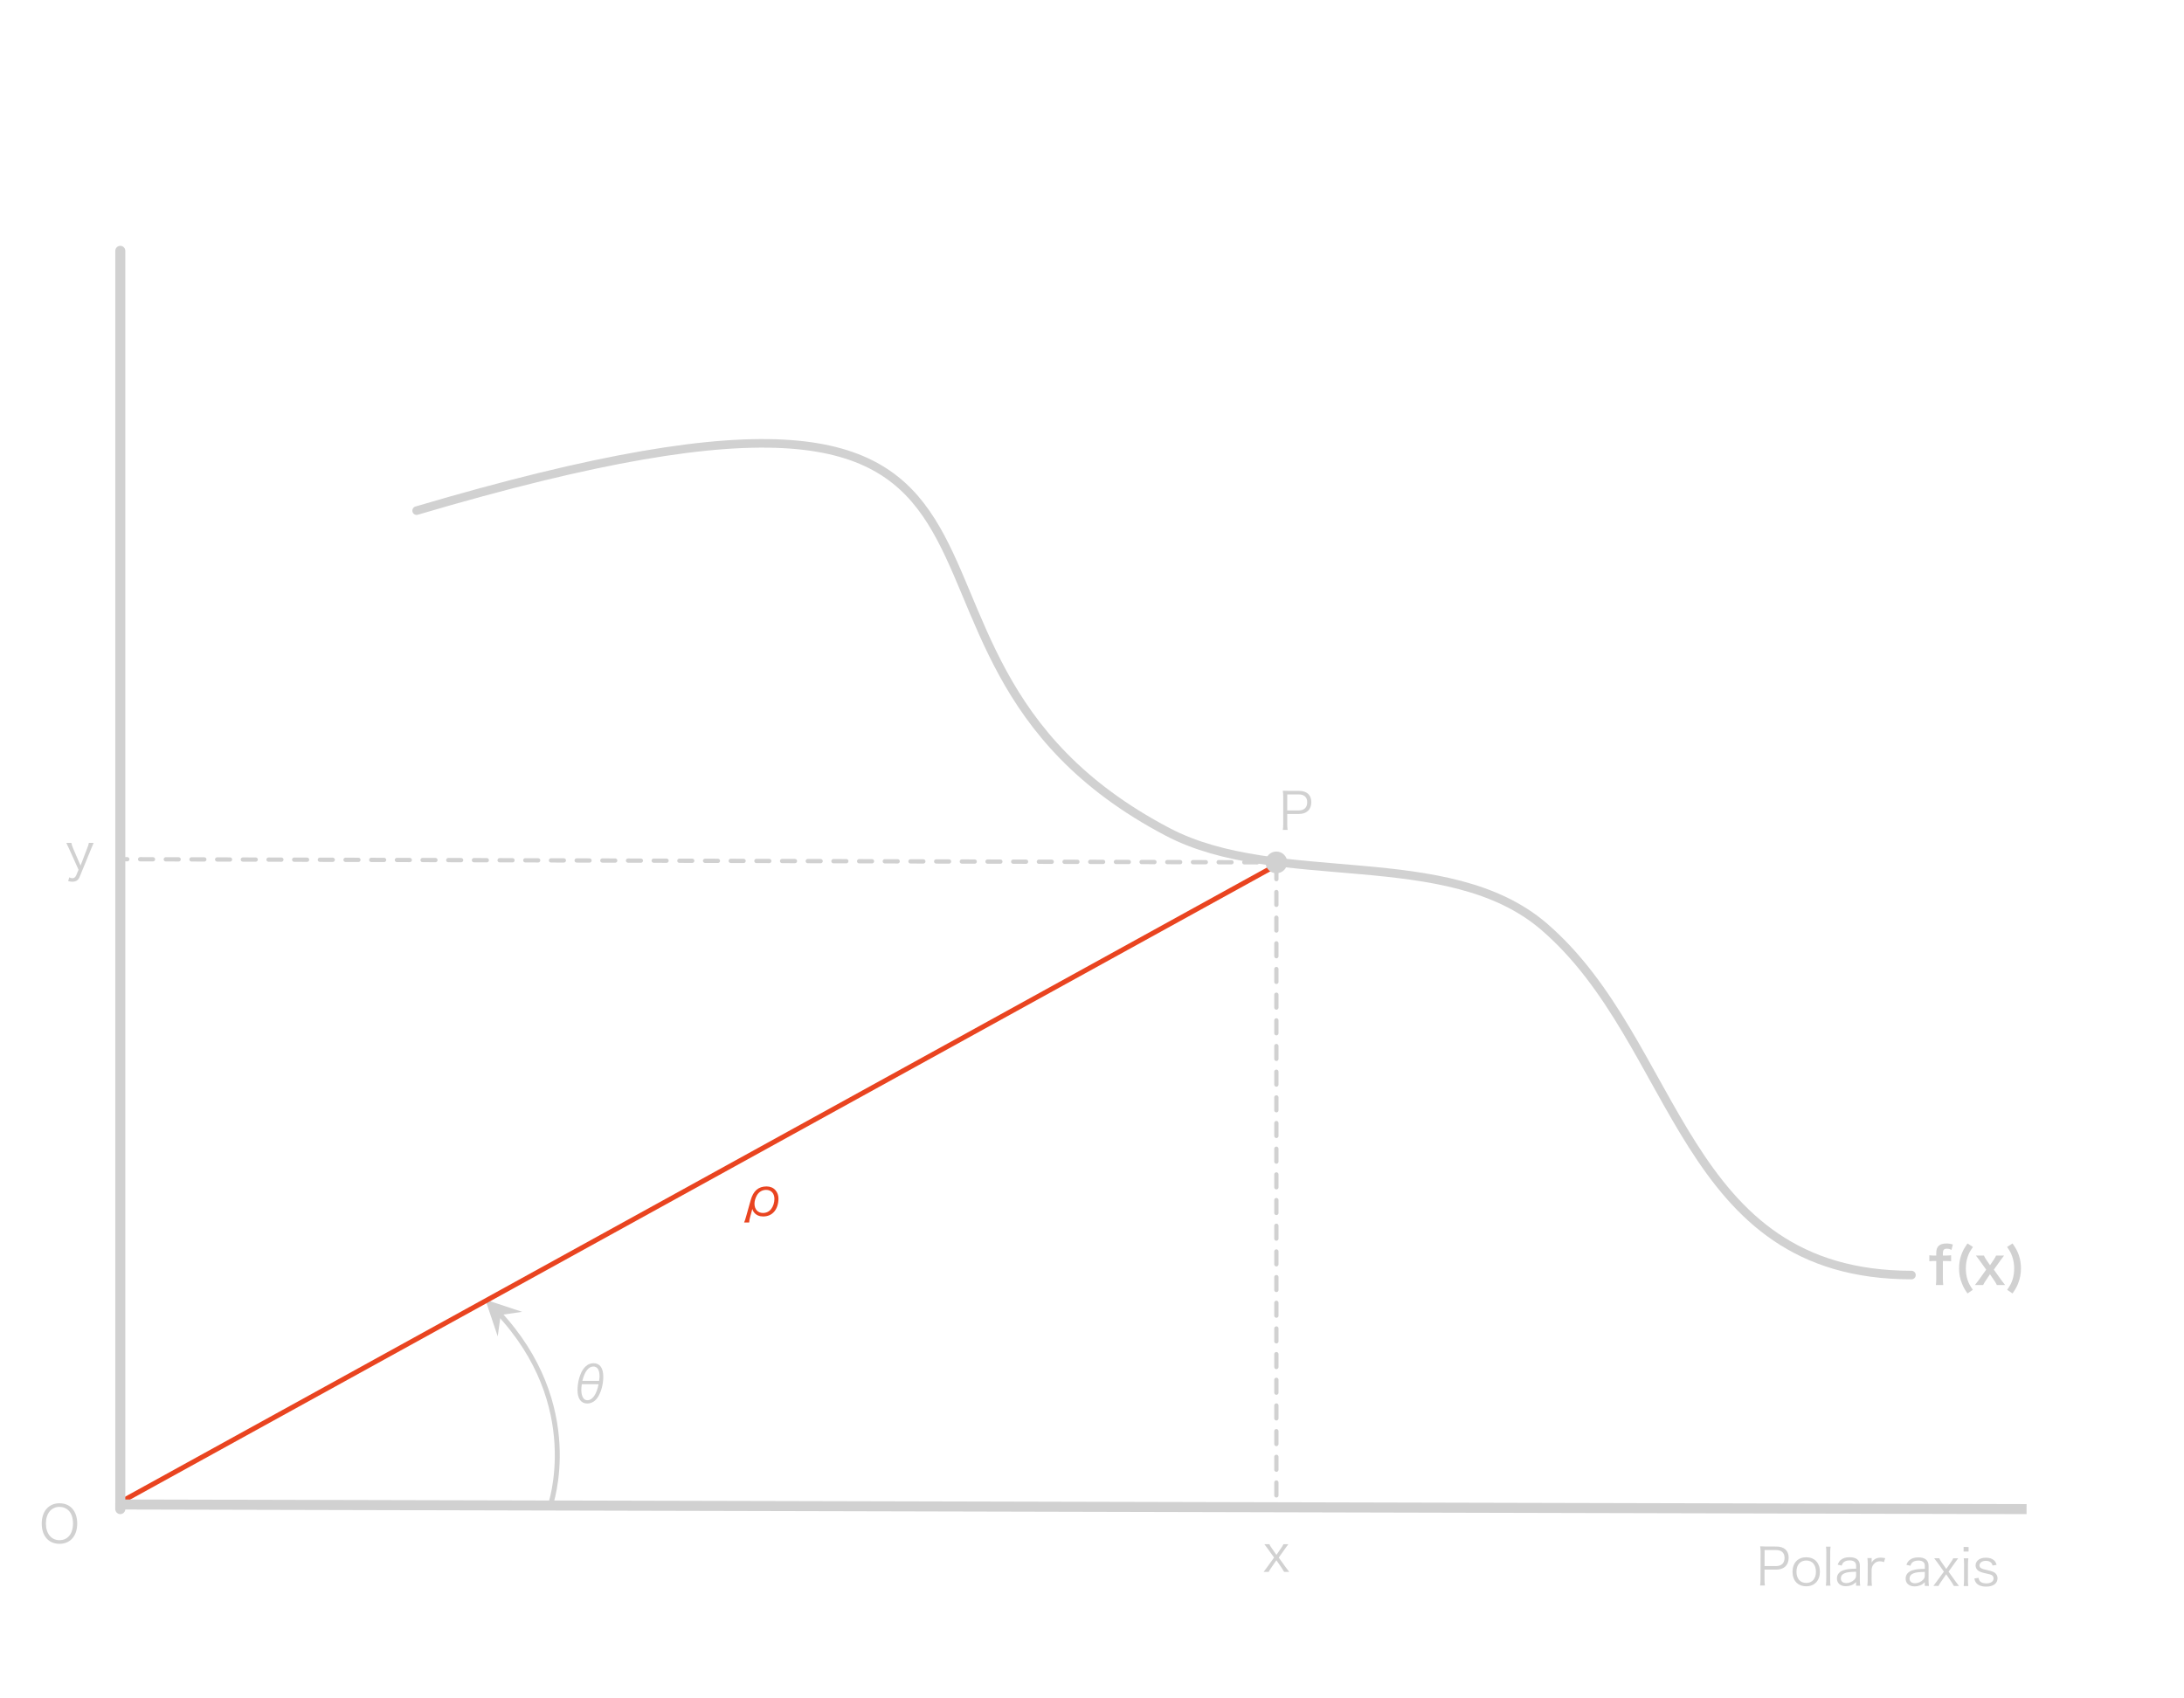 <svg xmlns:inkscape="http://www.inkscape.org/namespaces/inkscape" xmlns:sodipodi="http://sodipodi.sourceforge.net/DTD/sodipodi-0.dtd" xmlns="http://www.w3.org/2000/svg" xmlns:svg="http://www.w3.org/2000/svg" xmlns:vectornator="http://vectornator.io" height="100%" stroke-miterlimit="10" style="fill-rule:nonzero;clip-rule:evenodd;stroke-linecap:round;stroke-linejoin:round;" version="1.1" viewBox="0 0 510.3 396.9" width="100%" xml:space="preserve" id="svg101" sodipodi:docname="Polar coordinate.svg" inkscape:version="1.2.2 (b0a84865, 2022-12-01)"><sodipodi:namedview id="namedview103" pagecolor="#ffffff" bordercolor="#999999" borderopacity="1" inkscape:showpageshadow="0" inkscape:pageopacity="0" inkscape:pagecheckerboard="0" inkscape:deskcolor="#d1d1d1" showgrid="false" inkscape:zoom="2.441701" inkscape:cx="168.93961" inkscape:cy="198.42725" inkscape:window-width="1390" inkscape:window-height="1205" inkscape:window-x="630" inkscape:window-y="1030" inkscape:window-maximized="0" inkscape:current-layer="svg101"/>
<defs id="defs26">
<clipPath id="TextBounds">
<rect height="29.541" width="66.896" x="401.871" y="360.009" id="rect2"/>
</clipPath>
<clipPath id="TextBounds_2">
<rect height="29.232" width="12.611" x="7.57" y="350.099" id="rect5"/>
</clipPath>
<clipPath id="TextBounds_3">
<rect height="14.666" width="21.075" x="124.383" y="317.254" id="rect8"/>
</clipPath>
<clipPath id="TextBounds_4">
<rect height="16.527" width="21.073" x="164.838" y="273.099" id="rect11"/>
</clipPath>
<clipPath id="TextBounds_5">
<rect height="19" width="20.045" x="288.208" y="183.455" id="rect14"/>
</clipPath>
<clipPath id="TextBounds_6">
<rect height="19" width="25.872" x="449.175" y="289.6" id="rect17"/>
</clipPath>
<clipPath id="TextBounds_7">
<rect height="19" width="9.432" x="293.515" y="356.852" id="rect20"/>
</clipPath>
<clipPath id="TextBounds_8">
<rect height="19" width="9.648" x="13.875" y="192.955" id="rect23"/>
</clipPath>
</defs>
<clipPath id="ArtboardFrame">
<rect height="396.9" width="510.3" x="0" y="0" id="rect28"/>
</clipPath>
<g clip-path="url(#ArtboardFrame)" id="Calque-1" vectornator:layerName="Calque 1" color="rgb(209, 209, 209)">

<g fill="currentColor" opacity="1" stroke="none" id="g51" color="rgb(209, 209, 209)">
<path clip-path="url(#TextBounds)" d="M412.378 370.522C412.307 370.114 412.284 369.742 412.286 369.166L412.291 366.802L414.967 366.809C416.839 366.813 417.922 365.796 417.926 364.032C417.93 362.364 416.889 361.413 415.041 361.409L412.593 361.403C412.041 361.402 411.705 361.389 411.273 361.364C411.343 361.868 411.366 362.24 411.365 362.732L411.35 369.176C411.348 369.74 411.323 370.088 411.25 370.52L412.378 370.522ZM412.293 365.974L412.302 362.23L414.978 362.237C416.274 362.24 416.969 362.878 416.966 364.078C416.963 365.302 416.241 365.984 414.969 365.981L412.293 365.974Z" id="path33"/>
<path clip-path="url(#TextBounds)" d="M422.038 370.702C423.97 370.707 425.221 369.366 425.226 367.314C425.231 365.25 423.998 363.927 422.042 363.922C420.086 363.917 418.835 365.234 418.83 367.31C418.825 369.386 420.07 370.697 422.038 370.702ZM422.065 364.678C423.445 364.681 424.306 365.691 424.302 367.311C424.298 368.931 423.432 369.925 422.028 369.922C420.624 369.918 419.75 368.92 419.754 367.288C419.758 365.668 420.637 364.675 422.065 364.678Z" id="path35"/>
<path clip-path="url(#TextBounds)" d="M426.644 361.437C426.703 361.869 426.727 362.193 426.725 362.781L426.71 369.213C426.708 369.753 426.683 370.125 426.622 370.557L427.702 370.56C427.643 370.08 427.62 369.756 427.622 369.216L427.637 362.796C427.639 362.196 427.663 361.872 427.724 361.44L426.644 361.437Z" id="path37"/>
<path clip-path="url(#TextBounds)" d="M433.678 370.574L434.65 370.577C434.579 370.096 434.556 369.796 434.557 369.256L434.566 365.884C434.569 364.588 433.754 363.914 432.17 363.911C431.27 363.908 430.55 364.135 430.057 364.589C429.756 364.853 429.6 365.104 429.382 365.656L430.318 365.862C430.439 365.502 430.535 365.335 430.691 365.167C431.028 364.82 431.521 364.653 432.181 364.655C433.177 364.657 433.692 365.078 433.69 365.894L433.688 366.59C432.212 366.623 431.636 366.693 430.927 366.896C429.81 367.205 429.209 367.899 429.206 368.859C429.204 369.999 430.006 370.685 431.326 370.689C431.734 370.69 432.166 370.607 432.575 370.452C432.983 370.297 433.211 370.141 433.68 369.722L433.678 370.574ZM433.684 368.078C433.683 368.558 433.587 368.81 433.31 369.109C432.841 369.624 432.084 369.958 431.388 369.957C430.608 369.955 430.117 369.534 430.118 368.874C430.12 368.298 430.421 367.89 431.033 367.64C431.574 367.413 432.258 367.331 433.686 367.298L433.684 368.078Z" id="path39"/>
<path clip-path="url(#TextBounds)" d="M440.474 364.123C439.97 364.038 439.766 364.013 439.406 364.012C438.83 364.011 438.422 364.13 437.965 364.429C437.713 364.596 437.532 364.788 437.303 365.159C437.316 365.075 437.316 364.895 437.316 364.799L437.318 364.115L436.322 364.113C436.381 364.545 436.404 364.869 436.403 365.469L436.394 369.225C436.392 369.717 436.368 370.029 436.306 370.581L437.386 370.583C437.327 370.115 437.304 369.779 437.306 369.239L437.311 366.791C437.361 366.251 437.469 365.963 437.758 365.592C438.12 365.113 438.624 364.862 439.236 364.864C439.536 364.865 439.752 364.901 440.208 365.046L440.474 364.123Z" id="path41"/>
<path clip-path="url(#TextBounds)" d="M449.734 370.613L450.706 370.616C450.635 370.136 450.612 369.835 450.613 369.295L450.622 365.924C450.625 364.628 449.81 363.954 448.226 363.95C447.326 363.947 446.606 364.174 446.113 364.629C445.812 364.892 445.656 365.143 445.438 365.695L446.374 365.901C446.495 365.541 446.591 365.374 446.747 365.206C447.084 364.859 447.577 364.692 448.237 364.694C449.233 364.696 449.748 365.117 449.746 365.933L449.744 366.629C448.268 366.662 447.692 366.732 446.983 366.935C445.866 367.244 445.265 367.938 445.262 368.898C445.26 370.038 446.062 370.724 447.382 370.728C447.79 370.729 448.222 370.646 448.63 370.491C449.039 370.336 449.267 370.18 449.736 369.761L449.734 370.613ZM449.74 368.117C449.739 368.597 449.642 368.849 449.366 369.148C448.897 369.663 448.14 369.997 447.444 369.996C446.664 369.994 446.173 369.573 446.174 368.913C446.176 368.337 446.477 367.929 447.089 367.679C447.63 367.452 448.314 367.37 449.742 367.337L449.74 368.117Z" id="path43"/>
<path clip-path="url(#TextBounds)" d="M457.726 370.633C456.985 369.647 456.985 369.647 456.865 369.491L455.286 367.279L456.804 365.159C457.008 364.871 457.261 364.548 457.538 364.164L456.386 364.162C456.277 364.401 456.121 364.665 455.916 364.964L454.748 366.654L453.576 364.959C453.349 364.634 453.229 364.43 453.11 364.154L451.934 364.151C452.484 364.884 452.58 365.004 452.652 365.112L454.194 367.276L452.521 369.576C452.256 369.959 451.931 370.379 451.738 370.618L452.926 370.621C453.107 370.286 453.203 370.106 453.396 369.842L454.733 367.902L456 369.741C456.251 370.125 456.371 370.318 456.538 370.63L457.726 370.633Z" id="path45"/>
<path clip-path="url(#TextBounds)" d="M458.804 361.515L458.802 362.583L459.966 362.586L459.968 361.518L458.804 361.515ZM458.834 364.167C458.893 364.588 458.916 364.948 458.915 365.524L458.905 369.28C458.904 369.784 458.879 370.12 458.818 370.635L459.898 370.638C459.839 370.17 459.816 369.834 459.817 369.282L459.827 365.526C459.828 364.926 459.853 364.59 459.914 364.17L458.834 364.167Z" id="path47"/>
<path clip-path="url(#TextBounds)" d="M461.306 368.89C461.425 369.382 461.509 369.586 461.688 369.838C462.131 370.452 462.97 370.778 464.062 370.78C465.706 370.784 466.728 370.043 466.731 368.843C466.732 368.351 466.529 367.894 466.158 367.593C465.798 367.316 465.415 367.172 464.251 366.905C463.508 366.747 463.196 366.65 462.92 366.493C462.657 366.349 462.513 366.108 462.514 365.832C462.515 365.196 463.141 364.754 464.017 364.756C464.557 364.757 464.988 364.914 465.263 365.215C465.431 365.384 465.491 365.528 465.562 365.852L466.51 365.698C466.356 365.146 466.188 364.869 465.877 364.605C465.446 364.22 464.81 364.026 463.994 364.024C463.19 364.022 462.542 364.237 462.121 364.643C461.784 364.967 461.603 365.374 461.602 365.806C461.601 366.334 461.828 366.779 462.247 367.068C462.654 367.345 463.062 367.49 464.021 367.696C464.909 367.878 465.149 367.951 465.436 368.132C465.688 368.288 465.807 368.54 465.806 368.876C465.805 369.584 465.144 370.027 464.1 370.024C463.488 370.023 463.008 369.878 462.709 369.601C462.469 369.384 462.374 369.168 462.291 368.724L461.306 368.89Z" id="path49"/>
</g>
<path clip-path="url(#TextBounds_2)" d="M13.914 351.302C11.394 351.296 9.758 353.152 9.751 356.032C9.743 358.924 11.347 360.776 13.879 360.782C16.411 360.788 18.035 358.944 18.043 356.052C18.049 353.16 16.446 351.308 13.914 351.302ZM13.905 359.93C11.985 359.925 10.717 358.374 10.723 356.022C10.728 353.67 11.992 352.137 13.912 352.142C14.74 352.144 15.459 352.434 16.01 352.975C16.704 353.673 17.062 354.73 17.058 356.05C17.055 357.334 16.669 358.449 15.983 359.119C15.442 359.658 14.733 359.932 13.905 359.93Z" fill="currentColor" opacity="1" stroke="none" id="path53"/>
<g opacity="1" id="g61" color="rgb(209, 209, 209)">
<path d="M116.277 306.579C136.882 328.445 128.544 351.906 128.544 351.906" fill="none" stroke="currentColor" stroke-linecap="butt" stroke-linejoin="miter" stroke-width="1.156" id="path55"/>
<g fill="currentColor" stroke="none" id="g59" color="rgb(209, 209, 209)">
<path d="M116.994 307.293L122 306.564L113.408 303.725L116.291 312.302L116.994 307.293Z" fill="currentColor" id="path57"/>
</g>
</g>
<path clip-path="url(#TextBounds_3)" d="M138.71 318.573C138.398 318.572 138.086 318.619 137.786 318.727C137.101 318.965 136.428 319.599 135.994 320.402C135.331 321.649 134.943 323.28 134.939 324.804C134.934 326.856 135.748 327.986 137.211 327.989C138.291 327.992 139.241 327.358 139.868 326.208C140.555 324.973 140.955 323.354 140.959 321.758C140.964 319.706 140.162 318.576 138.71 318.573ZM136.072 322.694C136.363 321.543 136.653 320.86 137.122 320.213C137.544 319.662 138.085 319.339 138.625 319.341C139.573 319.343 140.087 320.136 140.083 321.612C140.082 321.876 140.07 322.044 139.984 322.704L136.072 322.694ZM139.862 323.484C139.401 325.834 138.425 327.224 137.261 327.221C136.793 327.22 136.434 327.015 136.219 326.607C135.956 326.138 135.825 325.538 135.827 324.77C135.828 324.422 135.865 324.062 135.938 323.474L139.862 323.484Z" fill="currentColor" opacity="1" stroke="none" id="path63"/>
<path clip-path="url(#TextBounds_4)" d="M175.782 282.523C175.92 282.964 176.02 283.153 176.246 283.405C176.747 283.985 177.439 284.276 178.319 284.278C180.483 284.283 181.884 282.626 181.89 280.072C181.891 279.355 181.642 278.65 181.19 278.145C180.713 277.578 179.972 277.262 179.129 277.26C177.204 277.255 176.006 278.296 175.397 280.484L174.331 284.281C174.141 284.972 174.039 285.286 173.862 285.689L175.045 285.691C175.071 285.251 175.122 284.962 175.3 284.308L175.782 282.523ZM179.014 278.065C180.196 278.068 180.949 278.887 180.946 280.183C180.944 281.026 180.665 281.906 180.198 282.521C179.731 283.136 179.051 283.462 178.271 283.46C177.063 283.457 176.285 282.6 176.288 281.279C176.29 280.675 176.506 279.946 176.847 279.355C177.314 278.526 178.108 278.063 179.014 278.065Z" fill="#e94420" opacity="1" stroke="none" id="path65"/>
<path d="M28.108 351.047L299.741 201.351" fill="none" opacity="1" stroke="#e94420" stroke-linecap="butt" stroke-linejoin="miter" stroke-width="1.156" id="path67"/>
<path d="M97.347 119.33C266.806 69.265 190.04 150.969 272.836 194.414C298.639 207.953 338.299 197.21 360.772 216.549C392.545 243.89 392.692 297.967 446.62 297.967" fill="none" opacity="1" stroke="currentColor" stroke-linecap="butt" stroke-linejoin="miter" stroke-width="2" id="path69"/>
<path clip-path="url(#TextBounds_5)" d="M300.861 193.943C300.789 193.535 300.765 193.163 300.765 192.587L300.765 190.223L303.441 190.223C305.313 190.223 306.393 189.203 306.393 187.439C306.393 185.771 305.349 184.823 303.501 184.823L301.053 184.823C300.501 184.823 300.165 184.811 299.733 184.787C299.805 185.291 299.829 185.663 299.829 186.155L299.829 192.599C299.829 193.163 299.805 193.511 299.733 193.943L300.861 193.943ZM300.765 189.395L300.765 185.651L303.441 185.651C304.737 185.651 305.433 186.287 305.433 187.487C305.433 188.711 304.713 189.395 303.441 189.395L300.765 189.395Z" fill="currentColor" opacity="1" stroke="none" id="path71"/>
<g fill="currentColor" opacity="1" stroke="none" id="g81" color="rgb(209, 209, 209)">
<path clip-path="url(#TextBounds_6)" d="M452.415 294.676L452.415 298.744C452.415 299.368 452.391 299.74 452.331 300.304L454.047 300.304C453.987 299.776 453.963 299.428 453.963 298.744L453.963 294.676L454.551 294.676C455.139 294.676 455.463 294.7 455.883 294.748L455.883 293.344C455.379 293.392 455.007 293.416 454.527 293.416L453.963 293.416L453.963 292.924C453.963 292.096 454.203 291.808 454.899 291.808C455.307 291.808 455.607 291.892 455.967 292.096L456.291 290.836C455.739 290.656 455.343 290.596 454.803 290.596C453.171 290.596 452.415 291.292 452.415 292.78L452.415 293.416L451.923 293.416C451.491 293.416 451.131 293.392 450.795 293.344L450.795 294.748C451.167 294.7 451.479 294.676 451.935 294.676L452.415 294.676Z" id="path73"/>
<path clip-path="url(#TextBounds_6)" d="M460.959 301.42C460.263 300.4 459.975 299.86 459.711 299.044C459.459 298.252 459.327 297.376 459.327 296.44C459.327 295.492 459.459 294.616 459.735 293.788C459.999 292.948 460.287 292.408 460.983 291.4L459.711 290.584C458.883 291.772 458.535 292.432 458.211 293.428C457.899 294.352 457.743 295.372 457.743 296.416C457.743 297.676 457.959 298.828 458.439 299.992C458.763 300.808 459.039 301.3 459.711 302.272L460.959 301.42Z" id="path75"/>
<path clip-path="url(#TextBounds_6)" d="M468.507 300.304C468.183 299.908 467.787 299.392 467.619 299.152L465.867 296.704L467.487 294.448C467.679 294.172 467.871 293.908 468.255 293.416L466.395 293.416C466.275 293.692 466.107 294.004 465.891 294.328L464.979 295.672L464.055 294.328C463.851 294.028 463.695 293.74 463.551 293.416L461.679 293.416C462.219 294.112 462.315 294.244 462.447 294.424L464.079 296.704L462.279 299.224C462.075 299.5 461.703 299.98 461.439 300.304L463.371 300.304C463.587 299.86 463.695 299.68 463.887 299.392L464.967 297.784L466.011 299.32C466.251 299.668 466.371 299.884 466.575 300.304L468.507 300.304Z" id="path77"/>
<path clip-path="url(#TextBounds_6)" d="M470.235 302.272C470.907 301.3 471.183 300.808 471.519 299.992C471.987 298.828 472.203 297.688 472.203 296.416C472.203 295.36 472.047 294.364 471.747 293.428C471.411 292.432 471.063 291.772 470.235 290.584L468.963 291.4C469.659 292.408 469.947 292.948 470.211 293.788C470.487 294.616 470.619 295.492 470.619 296.44C470.619 297.388 470.487 298.24 470.235 299.044C469.971 299.86 469.683 300.4 468.987 301.42L470.235 302.272Z" id="path79"/>
</g>
<path d="M295.692 201.536C295.692 200.134 296.828 198.997 298.231 198.997C299.633 198.997 300.77 200.134 300.77 201.536C300.77 202.938 299.633 204.075 298.231 204.075C296.828 204.075 295.692 202.938 295.692 201.536Z" fill="currentColor" fill-rule="nonzero" opacity="1" stroke="none" id="path83"/>
<path d="M28.108 352.667L28.108 58.62" fill="none" opacity="1" stroke="currentColor" stroke-linecap="butt" stroke-linejoin="miter" stroke-width="2.34" id="path85"/>
<path d="M28.108 351.586L472.344 352.667" fill="none" opacity="1" stroke="currentColor" stroke-linecap="square" stroke-linejoin="miter" stroke-width="2.343" id="path87"/>
<path d="M299.741 201.535L28.108 200.789" fill="currentColor" fill-rule="nonzero" opacity="1" stroke="currentColor" stroke-dasharray="3.0,3.0" stroke-linecap="butt" stroke-linejoin="miter" stroke-width="1" id="path89"/>
<path d="M298.231 202.455L298.231 351.047" fill="none" opacity="1" stroke="currentColor" stroke-dasharray="3.0,3.0" stroke-linecap="butt" stroke-linejoin="miter" stroke-width="1" id="path91"/>
<path d="M20.181 450.349L20.181 458.53" fill="none" opacity="1" stroke="currentColor" stroke-dasharray="3.0,3.0" stroke-linecap="butt" stroke-linejoin="miter" stroke-width="1" id="path93"/>
<path clip-path="url(#TextBounds_7)" d="M301.231 367.34C300.487 366.356 300.487 366.356 300.367 366.2L298.783 363.992L300.295 361.868C300.499 361.58 300.751 361.256 301.027 360.872L299.875 360.872C299.767 361.112 299.611 361.376 299.407 361.676L298.243 363.368L297.067 361.676C296.839 361.352 296.719 361.148 296.599 360.872L295.423 360.872C295.975 361.604 296.071 361.724 296.143 361.832L297.691 363.992L296.023 366.296C295.759 366.68 295.435 367.1 295.243 367.34L296.431 367.34C296.611 367.004 296.707 366.824 296.899 366.56L298.231 364.616L299.503 366.452C299.755 366.836 299.875 367.028 300.043 367.34L301.231 367.34Z" fill="currentColor" opacity="1" stroke="none" id="path95"/>
<path clip-path="url(#TextBounds_8)" d="M18.351 203.251L17.799 204.571C17.607 205.015 17.319 205.231 16.911 205.231C16.683 205.231 16.515 205.183 16.179 205.027L15.927 205.915C16.383 206.011 16.647 206.047 16.911 206.047C17.763 206.047 18.291 205.699 18.603 204.931L21.291 198.379C21.603 197.623 21.807 197.155 21.879 196.975L20.763 196.975C20.715 197.311 20.607 197.635 20.367 198.247L18.819 202.279L17.079 198.247C16.887 197.791 16.731 197.311 16.671 196.975L15.495 196.975C15.615 197.191 15.615 197.191 16.155 198.379L18.351 203.251Z" fill="currentColor" opacity="1" stroke="none" id="path97"/>
</g>
<g id="Calque-2" vectornator:layerName="Calque 2" color="rgb(209, 209, 209)"/>
</svg>